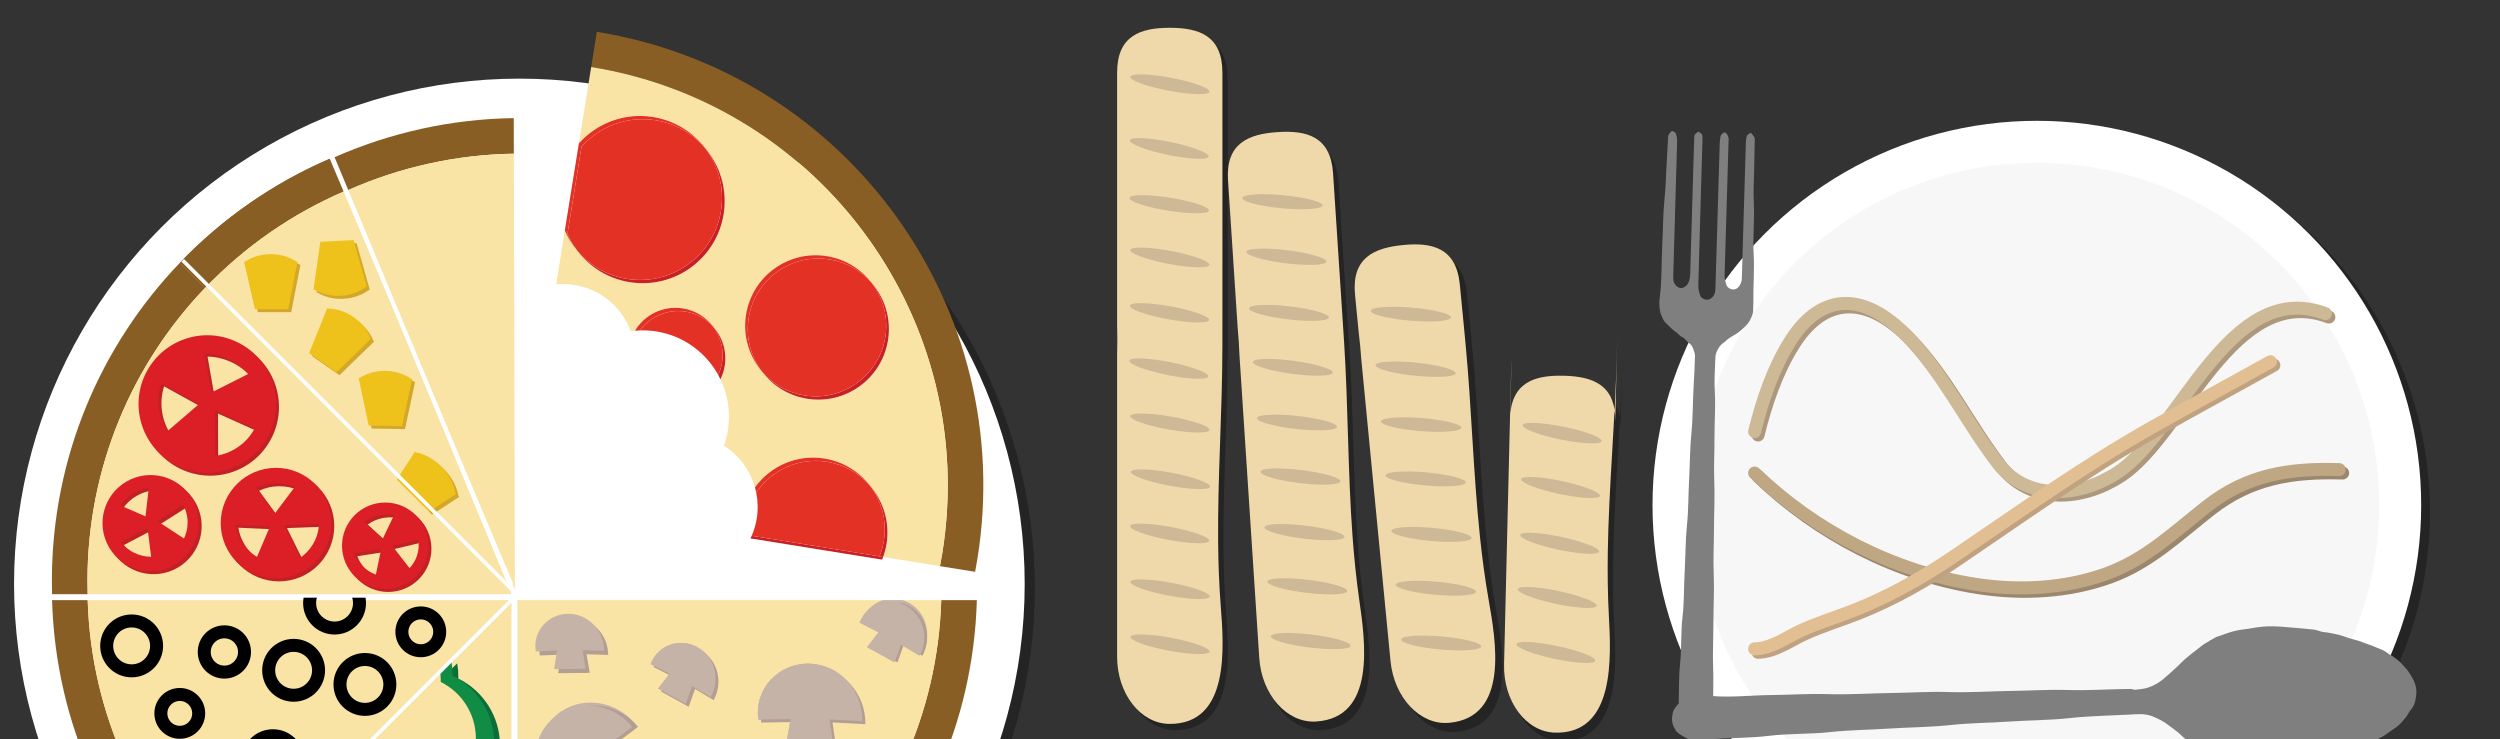 <?xml version="1.0" encoding="utf-8"?>
<!-- Generator: Adobe Illustrator 17.0.0, SVG Export Plug-In . SVG Version: 6.00 Build 0)  -->
<!DOCTYPE svg PUBLIC "-//W3C//DTD SVG 1.1//EN" "http://www.w3.org/Graphics/SVG/1.1/DTD/svg11.dtd">
<svg version="1.1" xmlns="http://www.w3.org/2000/svg" xmlns:xlink="http://www.w3.org/1999/xlink" x="0px" y="0px" width="1347px"
	 height="398.164px" viewBox="0 565.336 1347 398.164" enable-background="new 0 565.336 1347 398.164" xml:space="preserve">
<rect x="0" y="565.336" width="1347" height="398.164" fill="#333333" stroke="none"/>
<g id="Layer_3">
</g>
<g id="Layer_2">
</g>
<g id="Layer_1">
	<circle opacity="0.3" cx="1102.21" cy="841.296" r="207.081"/>
	<circle fill="#FFFFFF" cx="1097.457" cy="837.509" r="207.081"/>
	<circle fill="#F7F7F7" cx="1097.457" cy="837.509" r="184.439"/>
	<g>
		<circle opacity="0.3" cx="285.311" cy="882.157" r="272.264"/>
		<circle fill="#FFFFFF" cx="279.837" cy="879.967" r="272.264"/>
		<g>
			<g>
				<path fill="#895E25" d="M278.792,1110.049v19.173c134.395,0,243.778-107.056,247.541-240.541h-19.185
					C503.39,1011.576,402.596,1110.049,278.792,1110.049z"/>
				<path fill="#F9E3A5" d="M278.792,1110.049c123.804,0,224.599-98.473,228.355-221.368H278.792V1110.049z"/>
			</g>
			<path fill="#C6B3A7" d="M411.635,1035.174c10.462-13.287,8.639-32.17-4.069-42.176s-31.491-7.345-39.934,7.434l13.987,10.334
				l-11.28,10.428l20.283,15.969l7.542-13.509L411.635,1035.174z"/>
			<g>
				<path fill="none" d="M486.316,888.682c1.185,0.366,2.355,0.852,3.483,1.473c9.329,5.137,12.538,17.208,7.166,26.962
					l-9.986-6.038l-3.451,9.585l-14.89-8.199l6.21-7.984l-10.195-5.214c2.028-5.462,6.228-9.075,11.098-10.585H301.177l3.338,10.068
					l11.98-6.832l8.118,21.529l-13.412,2.759l5.91,14.331c-13.251,7.386-28.809,0.763-33.895-12.728
					c-3.953-10.484-0.397-22.008,7.997-29.13h-12.422v160.553c3.191,0.199,6.397,1.081,9.387,2.725
					c11.39,6.273,15.308,21.011,8.749,32.92l-12.193-7.373l-4.215,11.702l-1.73-0.953v21.793
					c123.804,0,224.599-98.473,228.355-221.368h-20.828V888.682z M311.926,979.461l-13.082,11.459
					c-12.636-11.402-11.228-30.321,1.259-40.602c12.488-10.281,31.324-8.03,42.073,5.025l-14.127,10.702l11.589,10.253
					l-19.93,16.409L311.926,979.461z M356.182,1064.434c-13.251,7.386-28.809,0.762-33.895-12.728
					c-5.088-13.489,2.223-28.737,16.327-34.055l4.97,14.995l11.98-6.832l8.118,21.53l-13.412,2.759L356.182,1064.434z
					 M382.903,940.992l-9.986-6.038l-3.451,9.585l-14.89-8.199l6.21-7.984l-10.193-5.214c3.9-10.507,15.816-14.249,25.145-9.112
					C385.066,919.166,388.274,931.239,382.903,940.992z M449.158,968.288l-25.813-0.382l2.636-15.134l-17.388,0.275
					c-2.26-16.87,11.055-30.384,27.227-30.145c16.174,0.239,29.082,14.142,28.831,31.051l-17.697-0.98L449.158,968.288z"/>
				<path fill="#C6B3A7" d="M435.82,922.901c-16.174-0.239-29.486,13.274-27.227,30.145l17.388-0.275l-2.636,15.134l25.813,0.382
					l-2.203-15.315l17.697,0.98C464.902,937.043,451.993,923.142,435.82,922.901z"/>
				<path fill="#C6B3A7" d="M328.049,966.047l14.127-10.702c-10.749-13.057-29.585-15.306-42.073-5.025
					c-12.487,10.281-13.897,29.198-1.259,40.601l13.082-11.459l7.781,13.247l19.93-16.409L328.049,966.047z"/>
				<path fill="#C6B3A7" d="M375.737,914.03c-9.329-5.137-21.245-1.395-25.145,9.112l10.193,5.214l-6.21,7.984l14.89,8.199
					l3.451-9.585l9.986,6.038C388.274,931.239,385.066,919.166,375.737,914.03z"/>
				<path fill="#C6B3A7" d="M464.656,899.266l10.195,5.214l-6.21,7.984l14.89,8.199l3.451-9.585l9.986,6.038
					c5.372-9.754,2.163-21.825-7.166-26.962c-1.13-0.621-2.297-1.107-3.483-1.473h-10.563
					C470.882,890.191,466.683,893.805,464.656,899.266z"/>
				<path fill="#C6B3A7" d="M355.566,1025.815l-11.98,6.832l-4.97-14.995c-14.105,5.319-21.415,20.566-16.327,34.055
					c5.088,13.489,20.645,20.114,33.895,12.728l-5.91-14.33l13.412-2.759L355.566,1025.815z"/>
			</g>
			<path fill="#B29E92" d="M411.635,1036.771c10.462-13.287,8.639-32.17-4.069-42.176c-12.709-10.006-31.491-7.345-39.934,7.434
				l13.987,10.334l-11.28,10.428l20.283,15.969l7.542-13.509L411.635,1036.771z"/>
			<path fill="#B29E92" d="M437.417,924.499c-16.174-0.239-29.486,13.274-27.227,30.145l17.388-0.275l-2.636,15.134l25.813,0.382
				l-2.203-15.315l17.697,0.98C466.499,938.641,453.591,924.739,437.417,924.499z"/>
			<path fill="#B29E92" d="M329.646,967.645l14.127-10.702c-10.749-13.057-29.585-15.306-42.073-5.025
				c-12.488,10.281-13.897,29.198-1.259,40.601l13.082-11.459l7.781,13.247l19.93-16.409L329.646,967.645z"/>
			<path fill="#B29E92" d="M377.335,915.628c-9.329-5.137-21.245-1.395-25.145,9.112l10.193,5.214l-6.21,7.984l14.89,8.199
				l3.451-9.585l9.986,6.038C389.872,932.837,386.664,920.763,377.335,915.628z"/>
			<path fill="#B29E92" d="M464.656,900.864l10.195,5.214l-6.21,7.984l14.89,8.199l3.451-9.585l9.986,6.038
				c5.372-9.754,2.163-21.825-7.166-26.962c-1.13-0.621-2.297-1.107-3.483-1.473h-10.563
				C470.882,891.789,466.683,895.404,464.656,900.864z"/>
			<path fill="#B29E92" d="M357.163,1027.413l-11.98,6.832l-4.97-14.995c-14.105,5.318-21.415,20.566-16.327,34.055
				c5.087,13.489,20.645,20.114,33.895,12.728l-5.91-14.33l13.412-2.759L357.163,1027.413z"/>
			<path fill="none" d="M486.316,888.682c1.185,0.366,2.355,0.852,3.483,1.473c9.329,5.137,12.538,17.208,7.166,26.962l-9.986-6.038
				l-3.451,9.585l-14.89-8.199l6.21-7.984l-10.195-5.214c2.028-5.462,6.228-9.075,11.098-10.585H301.177l3.338,10.068l11.98-6.832
				l8.118,21.529l-13.412,2.759l5.91,14.331c-13.251,7.386-28.809,0.763-33.895-12.728c-3.953-10.484-0.397-22.008,7.997-29.13
				h-12.422v160.553c3.191,0.199,6.397,1.081,9.387,2.725c11.39,6.273,15.308,21.011,8.749,32.92l-12.193-7.373l-4.215,11.702
				l-1.73-0.953v21.793c123.804,0,224.599-98.473,228.355-221.368h-20.828V888.682z M311.926,979.461l-13.082,11.459
				c-12.636-11.402-11.228-30.321,1.259-40.602c12.488-10.281,31.324-8.03,42.073,5.025l-14.127,10.702l11.589,10.253l-19.93,16.409
				L311.926,979.461z M356.182,1064.434c-13.251,7.386-28.809,0.762-33.895-12.728c-5.088-13.489,2.223-28.737,16.327-34.055
				l4.97,14.995l11.98-6.832l8.118,21.53l-13.412,2.759L356.182,1064.434z M382.903,940.992l-9.986-6.038l-3.451,9.585l-14.89-8.199
				l6.21-7.984l-10.193-5.214c3.9-10.507,15.816-14.249,25.145-9.112C385.066,919.166,388.274,931.239,382.903,940.992z
				 M449.158,968.288l-25.813-0.382l2.636-15.134l-17.388,0.275c-2.26-16.87,11.055-30.384,27.227-30.145
				c16.174,0.239,29.082,14.142,28.831,31.051l-17.697-0.98L449.158,968.288z"/>
			<path fill="#C6B3A7" d="M410.037,1036.771c10.462-13.287,8.639-32.17-4.069-42.176c-12.709-10.006-31.492-7.345-39.934,7.434
				l13.987,10.334l-11.28,10.428l20.284,15.969l7.542-13.509L410.037,1036.771z"/>
			<path fill="#C6B3A7" d="M435.82,922.901c-16.174-0.239-29.486,13.274-27.227,30.145l17.388-0.275l-2.636,15.134l25.813,0.382
				l-2.203-15.315l17.697,0.98C464.902,937.043,451.993,923.142,435.82,922.901z"/>
			<path fill="#C6B3A7" d="M326.451,967.645l14.127-10.702c-10.749-13.057-29.585-15.306-42.073-5.025
				c-12.487,10.281-13.897,29.198-1.259,40.601l13.082-11.459l7.781,13.247l19.93-16.409L326.451,967.645z"/>
			<path fill="#C6B3A7" d="M375.737,914.03c-9.329-5.137-21.245-1.395-25.145,9.112l10.193,5.214l-6.21,7.984l14.89,8.199
				l3.451-9.585l9.986,6.038C388.274,931.239,385.066,919.166,375.737,914.03z"/>
			<path fill="#C6B3A7" d="M463.058,900.864l10.195,5.214l-6.21,7.984l14.89,8.199l3.451-9.585l9.986,6.038
				c5.372-9.754,2.163-21.825-7.166-26.962c-1.13-0.621-2.297-1.107-3.483-1.473h-10.563
				C469.284,891.789,465.085,895.404,463.058,900.864z"/>
			<path fill="#C6B3A7" d="M355.566,1025.815l-11.98,6.832l-4.97-14.995c-14.105,5.319-21.415,20.566-16.327,34.055
				c5.088,13.489,20.645,20.114,33.895,12.728l-5.91-14.33l13.412-2.759L355.566,1025.815z"/>
			<path fill="#B29E92" d="M290.339,1092.348l10.783-6.149l4.475,13.498c12.695-4.787,19.275-18.511,14.696-30.654
				s-18.581-18.104-30.509-11.456l5.321,12.899l-12.072,2.484L290.339,1092.348z"/>
			<path fill="#C6B3A7" d="M290.179,1090.591l10.783-6.149l4.475,13.498c12.695-4.787,19.275-18.511,14.696-30.654
				c-4.579-12.142-18.581-18.104-30.509-11.456l5.321,12.899l-12.072,2.484L290.179,1090.591z"/>
			<path fill="#B29E92" d="M308.245,898.257c-10.636,0.104-19.17,9.201-17.414,20.254l11.427-0.461l-1.49,9.992l16.974-0.165
				l-1.695-10.032l11.649,0.36C327.59,907.084,318.881,898.153,308.245,898.257z"/>
			<path fill="#C6B3A7" d="M306.072,896.052c-10.636,0.104-19.17,9.201-17.414,20.254l11.427-0.461l-1.49,9.992l16.974-0.165
				l-1.695-10.032l11.649,0.36C325.416,904.879,316.707,895.949,306.072,896.052z"/>
		</g>
		<g>
			<g>
				<path fill="#895E25" d="M117.646,1046.632l-13.562,13.562c44.501,42.744,104.933,69.029,171.512,69.029v-19.173
					C214.311,1110.049,158.674,1085.909,117.646,1046.632z"/>
				<path fill="#F9E3A5" d="M117.646,1046.632c41.028,39.277,96.666,63.417,157.951,63.417V888.682L117.646,1046.632z"/>
			</g>
			<path fill="none" d="M207.69,978.123c12.588,0,23.825,5.773,31.218,14.812c10.427-5.803,17.487-16.922,17.487-29.701
				c0-13.372-7.727-24.933-18.954-30.48c0.012-0.366,0.027-0.73,0.027-1.097c0-1.534-0.137-3.033-0.334-4.512l-66.716,66.716
				c1.328,0.636,2.691,1.207,4.105,1.668C181.799,985.016,193.936,978.123,207.69,978.123z"/>
			<path fill="none" d="M243.152,921.129c0.387,2.245,0.601,4.547,0.601,6.903c0,0.436-0.019,0.87-0.034,1.302
				c13.32,6.579,22.485,20.296,22.485,36.156c0,15.661-8.937,29.226-21.983,35.9c2.42,5.178,3.781,10.951,3.781,17.043
				c0,0.436-0.019,0.87-0.034,1.302c13.32,6.579,22.485,20.294,22.485,36.156c0,22.263-18.048,40.311-40.311,40.311
				c-8.187,0-15.797-2.446-22.156-6.64c-4.029,2.657-8.565,4.606-13.428,5.684c25.185,9.561,52.498,14.802,81.039,14.802V888.682
				L243.152,921.129z"/>
			<path fill="none" d="M167.419,1020.036c-0.021-0.532-0.04-1.064-0.04-1.603c0-5.047,0.937-9.874,2.63-14.327
				c-2.435-0.728-4.759-1.707-6.977-2.859l-45.386,45.386c9.58,9.171,19.965,17.503,31.024,24.91
				c-2.029-4.812-3.151-10.099-3.151-15.65C145.519,1040.266,154.419,1026.725,167.419,1020.036z"/>
			<path fill="none" d="M226.663,1087.619c18.767,0,33.981-15.214,33.981-33.981c0-13.372-7.727-24.933-18.954-30.48
				c0.012-0.366,0.027-0.73,0.027-1.097c0-6.507-1.861-12.565-5.033-17.732c-3.437,0.952-7.053,1.473-10.791,1.473
				c-8.187,0-15.797-2.447-22.156-6.64c-6.359,4.193-13.971,6.64-22.156,6.64c-1.21,0-2.403-0.062-3.586-0.168
				c-2.695,4.87-4.24,10.465-4.24,16.427c0,0.454,0.016,0.903,0.034,1.35c-10.96,5.638-18.462,17.053-18.462,30.227
				c0,18.767,15.214,33.981,33.981,33.981c6.9,0,13.317-2.062,18.678-5.597C213.346,1085.556,219.762,1087.619,226.663,1087.619z"/>
			<path fill="none" d="M203.737,991.618c5.36,3.534,11.777,5.596,18.678,5.596c2.584,0,5.089-0.314,7.506-0.859
				c-5.955-5.144-13.697-8.278-22.185-8.278c-8.937,0-17.041,3.475-23.107,9.115c0.146,0.002,0.284,0.022,0.43,0.022
				C191.96,997.216,198.377,995.152,203.737,991.618z"/>
			<path fill="#0B6D38" d="M233.337,1097.803c22.263,0,40.311-18.048,40.311-40.311c0-15.862-9.164-29.577-22.485-36.156
				c0.015-0.433,0.034-0.866,0.034-1.302c0-6.092-1.36-11.867-3.781-17.043c13.046-6.674,21.983-20.239,21.983-35.899
				c0-15.862-9.164-29.577-22.485-36.156c0.015-0.433,0.034-0.866,0.034-1.302c0-2.355-0.214-4.659-0.601-6.903l-6.017,6.017
				c0.196,1.479,0.334,2.978,0.334,4.512c0,0.369-0.016,0.733-0.027,1.097c11.229,5.546,18.954,17.108,18.954,30.48
				c0,12.779-7.062,23.898-17.487,29.701c-7.392-9.04-18.63-14.812-31.218-14.812c-13.754,0-25.892,6.893-33.166,17.407
				c-1.415-0.462-2.779-1.033-4.105-1.668l-7.386,7.386c2.218,1.154,4.542,2.129,6.977,2.859c-1.694,4.453-2.63,9.28-2.63,14.326
				c0,0.537,0.019,1.071,0.04,1.603c-13.003,6.69-21.9,20.23-21.9,35.858c0,5.55,1.123,10.837,3.15,15.65
				c14.247,9.54,29.619,17.529,45.887,23.706c4.863-1.077,9.399-3.026,13.43-5.684
				C217.54,1095.355,225.152,1097.803,233.337,1097.803z M210.931,989.676c8.488,0,16.229,3.133,22.185,8.278
				c-2.417,0.547-4.924,0.859-7.506,0.859c-6.9,0-13.317-2.062-18.678-5.596c-5.36,3.534-11.777,5.596-18.678,5.596
				c-0.146,0-0.286-0.019-0.43-0.022C193.89,993.153,201.996,989.676,210.931,989.676z M158.522,1055.236
				c0-13.174,7.502-24.589,18.462-30.227c-0.018-0.449-0.034-0.898-0.034-1.35c0-5.962,1.545-11.556,4.24-16.427
				c1.182,0.104,2.376,0.168,3.586,0.168c8.187,0,15.797-2.447,22.156-6.64c6.359,4.193,13.971,6.64,22.156,6.64
				c3.739,0,7.356-0.519,10.791-1.473c3.171,5.167,5.033,11.225,5.033,17.732c0,0.369-0.016,0.733-0.027,1.097
				c11.229,5.546,18.954,17.108,18.954,30.48c0,18.767-15.214,33.981-33.981,33.981c-6.9,0-13.317-2.062-18.678-5.596
				c-5.36,3.534-11.777,5.596-18.678,5.596C173.736,1089.217,158.522,1074.003,158.522,1055.236z"/>
			<path fill="#118C45" d="M230.141,1096.205c22.263,0,40.311-18.048,40.311-40.311c0-15.862-9.164-29.577-22.485-36.156
				c0.015-0.433,0.034-0.866,0.034-1.302c0-6.092-1.36-11.867-3.781-17.043c13.046-6.674,21.983-20.239,21.983-35.899
				c0-15.862-9.164-29.577-22.485-36.156c0.015-0.433,0.034-0.866,0.034-1.302c0-2.355-0.214-4.659-0.601-6.903l-6.017,6.017
				c0.196,1.479,0.334,2.978,0.334,4.512c0,0.369-0.016,0.733-0.027,1.097c11.229,5.546,18.954,17.108,18.954,30.48
				c0,12.779-7.062,23.898-17.487,29.7c-7.392-9.04-18.63-14.812-31.218-14.812c-13.754,0-25.892,6.893-33.166,17.407
				c-1.415-0.462-2.779-1.033-4.105-1.668l-7.386,7.386c2.218,1.154,4.542,2.13,6.977,2.859c-1.693,4.453-2.63,9.28-2.63,14.326
				c0,0.537,0.019,1.07,0.04,1.603c-13.003,6.69-21.9,20.23-21.9,35.858c0,5.55,1.123,10.837,3.151,15.65
				c14.247,9.54,29.619,17.529,45.887,23.706c4.863-1.077,9.399-3.026,13.428-5.684
				C214.345,1093.757,221.956,1096.205,230.141,1096.205z M207.736,988.078c8.488,0,16.229,3.133,22.185,8.278
				c-2.417,0.547-4.924,0.859-7.506,0.859c-6.9,0-13.317-2.062-18.678-5.596c-5.36,3.534-11.777,5.596-18.678,5.596
				c-0.146,0-0.286-0.019-0.43-0.022C190.695,991.555,198.8,988.078,207.736,988.078z M155.327,1053.638
				c0-13.174,7.502-24.589,18.462-30.227c-0.018-0.449-0.034-0.898-0.034-1.35c0-5.962,1.545-11.556,4.24-16.427
				c1.182,0.104,2.376,0.168,3.586,0.168c8.187,0,15.797-2.447,22.156-6.64c6.359,4.193,13.971,6.64,22.156,6.64
				c3.739,0,7.356-0.519,10.791-1.473c3.171,5.167,5.033,11.225,5.033,17.732c0,0.369-0.016,0.733-0.027,1.097
				c11.229,5.546,18.954,17.108,18.954,30.48c0,18.767-15.214,33.981-33.981,33.981c-6.9,0-13.317-2.062-18.678-5.596
				c-5.36,3.534-11.777,5.596-18.678,5.596C170.541,1087.619,155.327,1072.405,155.327,1053.638z"/>
		</g>
		<g>
			<g>
				<path fill="#895E25" d="M47.24,888.682H28.055c1.9,67.355,30.701,127.973,76.03,171.512l13.562-13.562
					C75.791,1006.564,49.138,950.742,47.24,888.682z"/>
				<path fill="#F9E3A5" d="M47.24,888.682c1.898,62.059,28.55,117.882,70.406,157.951l157.951-157.951H47.24z"/>
			</g>
		</g>
		<g>
			<g>
				<path fill="#895E25" d="M185.569,668.339l-7.343-17.714c-30.796,13.186-58.386,32.424-81.256,56.236l13.556,13.556
					C131.631,698.37,157.114,680.553,185.569,668.339z"/>
				<path fill="#F9E3A5" d="M185.569,668.339c-28.456,12.215-53.938,30.031-75.043,52.078l165.069,165.068L185.569,668.339z"/>
			</g>
		</g>
		<g>
			<g>
				<path fill="#895E25" d="M276.856,648.151l-0.046-19.176c-33.498,0.467-66.335,7.75-96.546,21.061l7.374,17.698
					C215.545,655.383,245.892,648.612,276.856,648.151z"/>
				<path fill="#F9E3A5" d="M276.856,648.151c-30.964,0.461-61.31,7.231-89.219,19.583l89.786,215.487L276.856,648.151z"/>
			</g>
		</g>
		<g>
			<g>
				<path fill="#895E25" d="M185.569,668.339l-7.343-17.714c-30.796,13.186-58.386,32.424-81.256,56.236l13.556,13.556
					C131.631,698.37,157.114,680.553,185.569,668.339z"/>
				<path fill="#F9E3A5" d="M185.569,668.339c-28.456,12.215-53.938,30.031-75.043,52.078l165.069,165.068L185.569,668.339z"/>
			</g>
		</g>
		
			<line fill="none" stroke="#FFFFFF" stroke-width="2" stroke-miterlimit="10" x1="279.973" y1="884.305" x2="102.487" y2="1061.791"/>
		
			<line fill="none" stroke="#FFFFFF" stroke-width="2" stroke-miterlimit="10" x1="275.527" y1="880.123" x2="177.924" y2="648.874"/>
		<g>
			<path fill="#895E25" d="M321.589,582.503l-3.054,18.928c124.573,20.099,209.266,137.378,189.167,261.952
				c-0.379,2.349-0.804,4.679-1.251,7l18.941,3.057c0.443-2.321,0.859-4.652,1.238-7.001
				C548.417,731.409,456.615,604.287,321.589,582.503z"/>
			<path fill="#F9E3A5" d="M318.536,601.43l-18.9,117.14c3.231-0.305,6.546-0.238,9.9,0.303
				c14.353,2.315,25.597,12.179,30.362,24.882c0.733-0.102,1.478-0.158,2.221-0.226c5.201-8.65,15.288-13.734,25.862-12.028
				c6.786,1.094,12.495,4.787,16.311,9.887c4.951,5.525,7.465,13.15,6.191,21.047c-0.415,2.577-1.207,5-2.307,7.225
				c3.988,8.274,5.583,17.802,4.008,27.557c-0.462,2.866-1.191,5.621-2.132,8.26c8.147,5.158,14.108,13.192,16.719,22.45
				c8.283-11.456,22.563-17.935,37.47-15.529c10.095,1.628,18.632,7.038,24.42,14.543c7.249,8.347,10.886,19.726,8.987,31.493
				c-0.393,2.434-1.023,4.768-1.833,7.003l30.636,4.943c0.447-2.32,0.873-4.649,1.251-7
				C527.802,738.808,443.108,621.528,318.536,601.43z M389.888,680.784c-3.886,24.084-26.561,40.458-50.646,36.572
				c-11.597-1.871-21.397-8.101-28.013-16.744c-2.825-3.326-5.165-7.054-6.909-11.072l7.573-46.944
				c9.701-10.855,24.554-16.699,39.993-14.209c11.512,1.858,21.255,8.014,27.872,16.559
				C387.95,654.476,392.046,667.409,389.888,680.784z M478.445,748.691c-3.344,20.724-22.854,34.813-43.578,31.471
				c-9.936-1.603-18.34-6.93-24.035-14.317c-7.147-8.216-10.732-19.424-8.863-31.013c3.344-20.724,22.854-34.813,43.578-31.471
				c9.936,1.603,18.34,6.93,24.036,14.317C476.731,725.893,480.317,737.1,478.445,748.691z"/>
			<path fill="#C82027" d="M404.344,855.427l70.935,11.445c0.192-0.471,0.364-0.954,0.538-1.435l-70.797-11.423
				C404.811,854.498,404.572,854.958,404.344,855.427z"/>
			<path fill="#C82027" d="M468.662,826.944c6.287,8.152,9.329,18.776,7.56,29.742c-0.477,2.957-1.289,5.776-2.371,8.436
				l-68.832-11.106l0,0l70.797,11.423c0.81-2.235,1.441-4.57,1.833-7.003C479.55,846.669,475.913,835.29,468.662,826.944z"/>
			<path fill="#C82027" d="M469.584,717.679c6.183,8.021,9.175,18.474,7.434,29.261c-3.344,20.724-22.854,34.813-43.578,31.471
				c-9.134-1.473-16.976-6.091-22.608-12.564c5.696,7.388,14.099,12.713,24.035,14.317c20.724,3.344,40.234-10.746,43.578-31.471
				C480.317,737.1,476.731,725.893,469.584,717.679z"/>
			<path fill="#C82027" d="M389.056,760.687c-0.384,2.373-1.103,4.603-2.069,6.678c0.418,0.754,0.815,1.519,1.189,2.297
				c1.099-2.224,1.89-4.648,2.307-7.225c1.273-7.896-1.238-15.522-6.191-21.047C388.28,746.722,390.2,753.593,389.056,760.687z"/>
			<path fill="#C82027" d="M388.461,679.031c-3.886,24.084-26.561,40.457-50.646,36.572c-10.792-1.741-20.023-7.267-26.586-14.994
				c6.618,8.644,16.418,14.873,28.013,16.744c24.084,3.885,46.759-12.488,50.646-36.572c2.159-13.375-1.94-26.308-10.128-35.838
				C386.988,654.277,390.488,666.46,388.461,679.031z"/>
			<path fill="#E33225" d="M445.671,814.152c9.292,1.499,17.268,6.2,22.993,12.79c-5.788-7.505-14.325-12.913-24.42-14.542
				c-14.907-2.404-29.189,4.072-37.47,15.529c0.262,0.928,0.489,1.869,0.681,2.822C415.605,818.632,430.306,811.674,445.671,814.152
				z"/>
			<path fill="#E33225" d="M407.453,830.75c0.91,4.48,1.056,9.194,0.284,13.972c-0.529,3.274-1.459,6.381-2.719,9.292l68.832,11.106
				c1.084-2.66,1.895-5.48,2.371-8.436c1.769-10.965-1.271-21.59-7.56-29.742c-5.724-6.591-13.7-11.292-22.993-12.79
				C430.306,811.674,415.605,818.632,407.453,830.75z"/>
			<path fill="#E33225" d="M403.399,736.583c3.344-20.724,22.854-34.813,43.578-31.471c9.134,1.473,16.976,6.091,22.608,12.566
				c-5.696-7.388-14.1-12.713-24.036-14.317c-20.724-3.344-40.234,10.746-43.578,31.471c-1.869,11.59,1.716,22.798,8.863,31.014
				C404.648,757.824,401.657,747.371,403.399,736.583z"/>
			<path fill="#E33225" d="M477.019,746.939c1.74-10.788-1.251-21.24-7.434-29.261c-5.632-6.475-13.474-11.091-22.608-12.566
				c-20.724-3.344-40.234,10.746-43.578,31.471c-1.74,10.788,1.251,21.24,7.434,29.262c5.632,6.475,13.474,11.091,22.608,12.564
				C454.165,781.753,473.674,767.664,477.019,746.939z"/>
			<path fill="#E33225" d="M369.408,733.255c5.981,0.965,11.131,3.95,14.883,8.136c-3.815-5.1-9.526-8.793-16.311-9.887
				c-10.575-1.707-20.661,3.378-25.862,12.028c0.896-0.08,1.796-0.131,2.703-0.159C350.291,735.9,359.64,731.678,369.408,733.255z"
				/>
			<path fill="#E33225" d="M344.821,743.371c2.919-0.091,5.881,0.062,8.873,0.544c14.677,2.368,26.622,11.372,33.294,23.449
				c0.965-2.077,1.686-4.306,2.069-6.678c1.144-7.093-0.775-13.964-4.765-19.296c-3.751-4.186-8.901-7.171-14.883-8.136
				C359.64,731.678,350.291,735.9,344.821,743.371z"/>
			<path fill="#E33225" d="M313.321,644.347c9.701-10.855,24.554-16.699,39.993-14.209c10.709,1.729,19.888,7.177,26.446,14.808
				c-6.618-8.544-16.36-14.701-27.872-16.559c-15.44-2.49-30.291,3.354-39.993,14.209l-7.573,46.944
				c1.745,4.02,4.084,7.747,6.909,11.072c-2.193-2.865-4.039-5.996-5.482-9.322L313.321,644.347z"/>
			<path fill="#E33225" d="M388.461,679.031c2.029-12.572-1.472-24.754-8.699-34.086c-6.557-7.631-15.736-13.079-26.446-14.808
				c-15.44-2.49-30.291,3.354-39.993,14.209l-7.573,46.944c1.442,3.325,3.288,6.455,5.482,9.322
				c6.564,7.725,15.794,13.251,26.586,14.994C361.901,719.491,384.575,703.116,388.461,679.031z"/>
		</g>
		<path fill="#D3A72A" d="M161.353,707.911c-3.803-2.521-8.615-4.032-13.854-4.032c-5.239,0-10.052,1.51-13.854,4.032h-0.526
			l0.045,0.326l5.782,25.267h17.951l4.945-25.26l0.037-0.333C161.878,707.911,161.353,707.911,161.353,707.911z"/>
		<path fill="#D3A72A" d="M171.049,723.009c3.928,2.324,8.81,3.586,14.042,3.318c5.232-0.269,9.96-2.023,13.63-4.735l0.525-0.027
			l-0.062-0.323l-7.067-24.937l-17.929,0.919l-3.646,25.481l-0.019,0.333L171.049,723.009z"/>
		<path fill="#D3A72A" d="M201.172,749.013c-1.683-4.242-4.771-8.23-9.071-11.221c-4.301-2.991-9.114-4.499-13.675-4.601l-0.431-0.3
			l-0.149,0.294l-9.682,24.042l14.736,10.251l18.484-17.914l0.219-0.251L201.172,749.013z"/>
		<path fill="#D3A72A" d="M223.108,771.033c-3.76-2.587-8.544-4.181-13.782-4.271c-5.238-0.091-10.076,1.335-13.923,3.791
			l-0.526-0.009l0.04,0.326l5.343,25.362l17.949,0.31l5.381-25.171l0.043-0.33L223.108,771.033z"/>
		<path fill="#D3A72A" d="M247.049,832.599c-0.932-4.961-3.445-9.943-7.484-14.1c-4.039-4.157-8.949-6.809-13.882-7.881
			l-0.406-0.418l-0.223,0.287l-15.586,24.069l13.841,14.24l23.852-15.556l0.291-0.227L247.049,832.599z"/>
		<path fill="#EEC11B" d="M159.755,706.314c-3.803-2.521-8.615-4.032-13.854-4.032c-5.24,0-10.052,1.51-13.854,4.032h-0.526
			l0.045,0.326l5.782,25.267h17.951l4.945-25.26l0.037-0.333C160.28,706.314,159.755,706.314,159.755,706.314z"/>
		<path fill="#EEC11B" d="M169.451,721.411c3.928,2.324,8.81,3.586,14.042,3.318c5.232-0.269,9.96-2.023,13.63-4.735l0.525-0.027
			l-0.062-0.323l-7.067-24.937l-17.928,0.919l-3.646,25.481l-0.019,0.333L169.451,721.411z"/>
		<path fill="#EEC11B" d="M199.575,747.415c-1.683-4.242-4.771-8.23-9.071-11.221c-4.301-2.991-9.114-4.499-13.675-4.601l-0.431-0.3
			l-0.149,0.294l-9.682,24.042l14.736,10.251l18.484-17.914l0.219-0.251L199.575,747.415z"/>
		<path fill="#EEC11B" d="M221.511,769.435c-3.76-2.587-8.544-4.181-13.782-4.271c-5.238-0.091-10.075,1.335-13.923,3.791
			l-0.526-0.009l0.04,0.326l5.343,25.362l17.949,0.309l5.381-25.171l0.043-0.33L221.511,769.435z"/>
		<path fill="#EEC11B" d="M245.451,831.001c-0.932-4.961-3.445-9.943-7.484-14.1c-4.039-4.157-8.949-6.809-13.882-7.881
			l-0.406-0.418l-0.223,0.287l-15.586,24.069l13.841,14.24l23.852-15.556l0.291-0.227L245.451,831.001z"/>
		<line fill="none" stroke="#FFFFFF" stroke-width="2" stroke-miterlimit="10" x1="275.911" y1="883.076" x2="98.424" y2="705.59"/>
		<circle fill="none" stroke="#000000" stroke-width="7" stroke-miterlimit="10" cx="70.93" cy="913.344" r="13.44"/>
		<circle fill="none" stroke="#000000" stroke-width="7" stroke-miterlimit="10" cx="110.527" cy="1004.61" r="13.44"/>
		<circle fill="none" stroke="#000000" stroke-width="7" stroke-miterlimit="10" cx="96.866" cy="949.702" r="10.189"/>
		<circle fill="none" stroke="#000000" stroke-width="7" stroke-miterlimit="10" cx="226.725" cy="905.763" r="10.189"/>
		<circle fill="none" stroke="#000000" stroke-width="7" stroke-miterlimit="10" cx="158.203" cy="926.496" r="13.44"/>
		<circle fill="none" stroke="#000000" stroke-width="7" stroke-miterlimit="10" cx="147.035" cy="975.188" r="13.44"/>
		<circle fill="none" stroke="#000000" stroke-width="7" stroke-miterlimit="10" cx="196.621" cy="934.108" r="13.44"/>
		<circle fill="none" stroke="#000000" stroke-width="7" stroke-miterlimit="10" cx="180.261" cy="890.281" r="13.44"/>
		<circle fill="none" stroke="#000000" stroke-width="7" stroke-miterlimit="10" cx="120.896" cy="916.616" r="10.85"/>
		<line fill="none" stroke="#FFFFFF" stroke-width="2" stroke-miterlimit="10" x1="526.284" y1="886.366" x2="27.79" y2="886.366"/>
		<g>
			<g>
				<path fill="#895E25" d="M47.121,878.378c0-61.285,24.133-116.929,63.408-157.96l-13.556-13.556
					C54.23,751.365,27.95,811.801,27.95,878.379c0,2.379,0.042,4.747,0.109,7.108h19.185
					C47.168,883.125,47.121,880.757,47.121,878.378z"/>
				<path fill="#F9E3A5" d="M110.527,720.417c-39.275,41.031-63.408,96.676-63.408,157.96c0,2.379,0.048,4.747,0.122,7.108h228.355
					L110.527,720.417z"/>
			</g>
		</g>
		<path fill="#C02026" d="M129.691,751.405c-18.333-9.062-40.542-1.548-49.605,16.784s-1.548,40.542,16.784,49.605
			c18.333,9.062,40.542,1.548,49.605-16.784S148.026,760.467,129.691,751.405z M91.864,799.206
			c-2.461-3.715-4.139-8.223-4.682-13.195c-0.48-4.426-0.003-8.692,1.24-12.508l20.33,11.221L91.864,799.206z M115.484,778.44
			l-3.66-20.963c4.395,0.04,9.069,1.117,13.549,3.332c3.992,1.973,7.359,4.616,9.955,7.62L115.484,778.44z M129.342,808.135
			c-3.721,2.444-7.776,3.901-11.809,4.427l-0.056-24.412l21.345,9.606C136.722,801.766,133.52,805.389,129.342,808.135z"/>
		<path fill="#C02026" d="M150.312,819.011c-16.452,0-29.788,13.336-29.788,29.788c0,16.452,13.336,29.788,29.788,29.788
			S180.1,865.25,180.1,848.799C180.101,832.347,166.762,819.011,150.312,819.011z M140.073,866.967
			c-3.098-1.8-5.918-4.454-8.08-7.847c-1.925-3.02-3.101-6.268-3.565-9.463l18.66,0.843L140.073,866.967z M149.704,843.57
			l-10.113-13.812c3.185-1.539,6.937-2.428,10.959-2.428c3.582,0,6.952,0.705,9.896,1.946L149.704,843.57z M170.282,860.043
			c-1.812,3.088-4.218,5.586-6.937,7.402l-8.742-17.585l18.818-0.684C173.333,852.82,172.318,856.575,170.282,860.043z"/>
		<path fill="#C02026" d="M69.666,826.428c-12.353,7.224-16.515,23.092-9.291,35.447c7.224,12.353,23.092,16.515,35.447,9.291
			c12.355-7.224,16.515-23.092,9.291-35.447C97.89,823.365,82.02,819.207,69.666,826.428z M83.033,866.936
			c-3.117,0.008-6.399-0.748-9.511-2.346c-2.773-1.424-5.08-3.344-6.832-5.541l14.383-7.559L83.033,866.936z M79.992,845.14
			l-13.657-5.932c1.716-2.553,4.143-4.868,7.163-6.634c2.689-1.572,5.529-2.523,8.286-2.884L79.992,845.14z M102.679,848.475
			c-0.005,3.116-0.714,6.046-1.961,8.605l-14.285-9.366l13.831-8.775C101.798,841.711,102.683,844.977,102.679,848.475z"/>
		<path fill="#C02026" d="M204.565,838.151c-12.611,2.541-20.774,14.823-18.233,27.433c2.541,12.611,14.823,20.774,27.433,18.233
			c12.611-2.541,20.774-14.823,18.233-27.433C229.457,843.774,217.174,835.611,204.565,838.151z M204.122,876.492
			c-2.652-0.903-5.224-2.501-7.404-4.766c-1.943-2.018-3.345-4.325-4.194-6.702l14.434-2.233L204.122,876.492z M207.891,857.071
			l-9.884-9.026c2.203-1.671,4.943-2.932,8.025-3.553c2.745-0.553,5.437-0.534,7.887-0.037L207.891,857.071z M226.209,866.521
			c-0.913,2.648-2.37,4.932-4.175,6.745l-9.417-12.129l14.319-3.429C227.433,860.512,227.233,863.547,226.209,866.521z"/>
		<path fill="#DC1F26" d="M128.094,749.807c-18.333-9.062-40.542-1.548-49.605,16.784c-9.062,18.333-1.548,40.542,16.784,49.605
			s40.542,1.548,49.605-16.784C153.94,781.079,146.428,758.87,128.094,749.807z M90.266,797.609
			c-2.461-3.715-4.139-8.223-4.682-13.195c-0.48-4.426-0.003-8.692,1.24-12.508l20.33,11.221L90.266,797.609z M113.887,776.842
			l-3.66-20.963c4.395,0.04,9.069,1.117,13.549,3.332c3.992,1.973,7.359,4.616,9.955,7.62L113.887,776.842z M127.744,806.537
			c-3.721,2.444-7.776,3.901-11.809,4.427l-0.056-24.412l21.345,9.606C135.124,800.168,131.922,803.792,127.744,806.537z"/>
		<path fill="#DC1F26" d="M148.714,817.412c-16.452,0-29.788,13.336-29.788,29.788c0,16.452,13.336,29.788,29.788,29.788
			s29.788-13.336,29.788-29.788C178.502,830.749,165.165,817.412,148.714,817.412z M138.476,865.369
			c-3.098-1.801-5.917-4.454-8.08-7.847c-1.925-3.02-3.101-6.268-3.565-9.463l18.66,0.843L138.476,865.369z M148.107,841.973
			l-10.113-13.812c3.185-1.539,6.937-2.428,10.959-2.428c3.582,0,6.952,0.705,9.896,1.946L148.107,841.973z M168.684,858.446
			c-1.812,3.088-4.218,5.586-6.937,7.402l-8.742-17.585l18.818-0.684C171.736,851.222,170.72,854.977,168.684,858.446z"/>
		<path fill="#DC1F26" d="M68.069,824.831c-12.353,7.224-16.515,23.092-9.291,35.447c7.224,12.353,23.092,16.515,35.447,9.291
			c12.355-7.224,16.515-23.092,9.291-35.447C96.293,821.768,80.422,817.609,68.069,824.831z M81.435,865.339
			c-3.117,0.008-6.399-0.748-9.511-2.346c-2.773-1.424-5.08-3.344-6.832-5.541l14.383-7.559L81.435,865.339z M78.394,843.542
			l-13.657-5.932c1.716-2.553,4.143-4.869,7.163-6.634c2.689-1.572,5.529-2.523,8.286-2.884L78.394,843.542z M101.081,846.877
			c-0.005,3.116-0.714,6.045-1.961,8.605l-14.286-9.366l13.831-8.775C100.2,840.113,101.085,843.38,101.081,846.877z"/>
		<path fill="#DC1F26" d="M202.967,836.554c-12.611,2.541-20.774,14.823-18.233,27.433c2.541,12.61,14.823,20.774,27.433,18.233
			c12.611-2.541,20.774-14.823,18.233-27.433C227.859,842.176,215.576,834.013,202.967,836.554z M202.524,874.894
			c-2.652-0.903-5.224-2.501-7.404-4.766c-1.943-2.018-3.345-4.325-4.194-6.702l14.434-2.233L202.524,874.894z M206.294,855.474
			l-9.884-9.026c2.203-1.671,4.943-2.932,8.025-3.553c2.745-0.553,5.437-0.534,7.887-0.037L206.294,855.474z M224.611,864.923
			c-0.913,2.648-2.37,4.932-4.175,6.745l-9.417-12.129l14.319-3.429C225.836,858.913,225.635,861.949,224.611,864.923z"/>
	</g>
	<path fill="#CEAE80" d="M203.875,57.104c0,15.876-10.081,28.746-22.518,28.746l0,0c-12.436,0-22.518-12.869-22.518-28.746v-249.881
		c0-15.876,10.081-19.164,22.518-19.164l0,0c12.436,0,22.518,3.288,22.518,19.164V57.104z"/>
	<path fill="#EFD9AB" d="M201.959,56.146c0,15.876-10.081,28.746-22.518,28.746l0,0c-12.436,0-22.518-12.869-22.518-28.746v-249.881
		c0-15.876,10.081-19.164,22.518-19.164l0,0c12.436,0,22.518,3.288,22.518,19.164V56.146z"/>
	<path fill="#EFD9AB" d="M109.916,50.914c3.799,15.414-4.514,23.811-16.588,26.787l0,0c-12.075,2.976-23.338-0.594-27.138-16.009
		l-4.766-19.335c-3.799-15.414,5.202-21.02,17.276-23.996l0,0c12.074-2.976,22.65-2.197,26.45,13.217L109.916,50.914z"/>
	<path fill="#EFD9AB" d="M107.999,8.576c3.799,15.414-4.514,23.811-16.588,26.787l0,0c-12.075,2.976-23.338-0.594-27.138-16.009
		L59.507,0.019c-3.799-15.414,5.202-21.02,17.276-23.996l0,0c12.074-2.976,22.65-2.197,26.45,13.217L107.999,8.576z"/>
	<path fill="#EFD9AB" d="M108.957-34.719c3.799,15.414-4.514,23.811-16.588,26.787l0,0C80.294-4.956,69.031-8.526,65.231-23.94
		l-4.766-19.335c-3.799-15.414,5.202-21.02,17.276-23.996l0,0c12.074-2.976,22.65-2.197,26.45,13.217L108.957-34.719z"/>
	<path fill="#EFD9AB" d="M109.916-66.967c3.799,15.414-4.514,23.811-16.588,26.787l0,0c-12.075,2.976-23.338-0.594-27.138-16.009
		l-4.766-19.335c-3.799-15.414,5.202-21.02,17.276-23.996l0,0c12.074-2.976,22.65-2.197,26.45,13.217L109.916-66.967z"/>
	<path fill="#EFD9AB" d="M108.957-108.346c3.799,15.414-4.514,23.811-16.588,26.787l0,0c-12.075,2.976-23.338-0.594-27.138-16.009
		l-4.766-19.335c-3.799-15.414,5.202-21.02,17.276-23.996l0,0c12.074-2.976,22.65-2.197,26.45,13.217L108.957-108.346z"/>
	<path fill="#EFD9AB" d="M107.999-149.726c3.799,15.414-4.514,23.811-16.588,26.787l0,0c-12.075,2.976-23.338-0.594-27.138-16.009
		l-4.766-19.335c-3.799-15.414,5.202-21.02,17.276-23.996l0,0c12.074-2.976,22.65-2.197,26.45,13.217L107.999-149.726z"/>
	<ellipse fill="#CEB997" cx="179.441" cy="-161.182" rx="17.235" ry="2.81"/>
	<ellipse fill="#CEB997" cx="179.441" cy="-188.294" rx="17.235" ry="2.81"/>
	
		<ellipse transform="matrix(0.176 -0.984 0.984 0.176 202.821 -27.841)" fill="#CEB997" cx="84.782" cy="-135.058" rx="2.81" ry="17.235"/>
	
		<ellipse transform="matrix(0.176 -0.984 0.984 0.176 160.417 7.654)" fill="#CEB997" cx="84.78" cy="-91.984" rx="2.81" ry="17.235"/>
	
		<ellipse transform="matrix(0.176 -0.984 0.984 0.176 124.466 37.748)" fill="#CEB997" cx="84.778" cy="-55.465" rx="2.81" ry="17.235"/>
	
		<ellipse transform="matrix(0.176 -0.984 0.984 0.176 86.627 69.421)" fill="#CEB997" cx="84.776" cy="-17.029" rx="2.81" ry="17.235"/>
	
		<ellipse transform="matrix(0.176 -0.984 0.984 0.176 43.236 105.742)" fill="#CEB997" cx="84.774" cy="27.047" rx="2.81" ry="17.235"/>
	<ellipse fill="#CEB997" cx="179.441" cy="-137.642" rx="17.235" ry="2.81"/>
	<ellipse fill="#CEB997" cx="179.441" cy="-114.102" rx="17.235" ry="2.81"/>
	<ellipse fill="#CEB997" cx="179.441" cy="-90.562" rx="17.235" ry="2.81"/>
	<ellipse fill="#CEB997" cx="179.441" cy="-67.023" rx="17.235" ry="2.81"/>
	<ellipse fill="#CEB997" cx="179.441" cy="-43.483" rx="17.235" ry="2.81"/>
	<ellipse fill="#CEB997" cx="179.441" cy="-19.943" rx="17.235" ry="2.81"/>
	<ellipse fill="#CEB997" cx="179.441" cy="3.597" rx="17.235" ry="2.81"/>
	<ellipse fill="#CEB997" cx="179.441" cy="27.137" rx="17.235" ry="2.81"/>
	<ellipse fill="#CEB997" cx="179.441" cy="50.676" rx="17.235" ry="2.81"/>
	<path opacity="0.3" d="M659.21,860.565c-0.297-34.995,2.252-69.715,2.293-104.978c0.057-49.103,0.006-99.284,0.006-147.77
		c0-19.995-12.697-24.136-28.36-24.136s-28.36,4.141-28.36,24.136v136.395c0.132,5.089,0.15,10.172,0,15.244
		c0,54.358,0,108.718,0,163.076c0,19.953,12.644,36.137,28.264,36.204c32.669,0.139,29.256-41.619,27.541-63.83
		C659.706,883.41,659.308,871.972,659.21,860.565z"/>
	<path fill="#EFD9AB" d="M656.329,857.202c-0.297-34.995,2.252-69.715,2.293-104.978c0.057-49.103,0.006-99.284,0.006-147.77
		c0-19.995-12.697-24.136-28.36-24.136c-15.663,0-28.36,4.141-28.36,24.136v136.395c0.132,5.089,0.15,10.172,0,15.244
		c0,54.358,0,108.718,0,163.076c0,19.953,12.644,36.137,28.264,36.204c32.669,0.139,29.256-41.619,27.541-63.83
		C656.825,880.047,656.427,868.609,656.329,857.202z"/>
	
		<ellipse transform="matrix(0.203 -0.979 0.979 0.203 -129.841 1131.338)" fill="#CEB997" cx="630.269" cy="645.454" rx="3.539" ry="21.706"/>
	
		<ellipse transform="matrix(0.186 -0.983 0.983 0.186 -87.81 1116.583)" fill="#CEB997" cx="630.264" cy="611.309" rx="3.54" ry="21.707"/>
	
		<ellipse transform="matrix(0.158 -0.987 0.987 0.158 -135.934 1190.785)" fill="#CEB997" cx="630.272" cy="675.099" rx="3.539" ry="21.705"/>
	
		<ellipse transform="matrix(0.186 -0.983 0.983 0.186 -179.658 1192.521)" fill="#CEB997" cx="630.276" cy="704.747" rx="3.539" ry="21.705"/>
	
		<ellipse transform="matrix(0.179 -0.984 0.984 0.179 -205.339 1222.607)" fill="#CEB997" cx="630.262" cy="734.4" rx="3.54" ry="21.707"/>
	
		<ellipse transform="matrix(0.197 -0.98 0.98 0.197 -243.152 1231.071)" fill="#CEB997" cx="630.263" cy="764.033" rx="3.539" ry="21.706"/>
	
		<ellipse transform="matrix(0.174 -0.985 0.985 0.174 -261.132 1275.968)" fill="#CEB997" cx="630.264" cy="793.691" rx="3.539" ry="21.706"/>
	
		<ellipse transform="matrix(0.185 -0.983 0.983 0.185 -295.264 1290.785)" fill="#CEB997" cx="630.271" cy="823.336" rx="3.539" ry="21.706"/>
	
		<ellipse transform="matrix(0.184 -0.983 0.983 0.184 -324.221 1315.35)" fill="#CEB997" cx="630.265" cy="852.988" rx="3.54" ry="21.707"/>
	
		<ellipse transform="matrix(0.184 -0.983 0.983 0.184 -353.183 1339.939)" fill="#CEB997" cx="630.259" cy="882.64" rx="3.54" ry="21.707"/>
	
		<ellipse transform="matrix(0.184 -0.983 0.983 0.184 -382.326 1364.145)" fill="#CEB997" cx="630.263" cy="912.292" rx="3.54" ry="21.707"/>
	<path opacity="0.3" d="M731.634,859.025c-2.58-34.901-2.302-69.713-4.563-104.903c-3.148-49.001-2.767-42.395-5.931-90.779
		c-1.305-19.952-14.245-23.256-29.875-22.234c-15.63,1.022-28.03,5.983-26.724,25.935l5.194,79.427
		c0.464,5.069,0.813,10.14,0.995,15.211c3.547,54.243,7.094,108.486,10.642,162.729c1.302,19.911,14.976,35.235,30.566,34.282
		c32.609-1.993,26.477-43.439,23.317-65.491C733.619,881.79,732.475,870.403,731.634,859.025z"/>
	<path fill="#EFD9AB" d="M728.753,854.427c-2.58-34.901-2.302-69.713-4.563-104.903c-3.148-49.002-2.767-42.395-5.931-90.779
		c-1.304-19.952-14.245-23.256-29.875-22.234c-15.63,1.022-28.03,5.983-26.724,25.935l5.194,79.427
		c0.464,5.069,0.813,10.14,0.995,15.211c3.547,54.243,7.094,108.486,10.642,162.729c1.302,19.911,14.976,35.235,30.566,34.282
		c32.609-1.993,26.477-43.439,23.317-65.491C730.738,877.192,729.594,865.805,728.753,854.427z"/>
	
		<ellipse transform="matrix(0.093 -0.996 0.996 0.093 -45.003 1299.418)" fill="#CEB997" cx="690.868" cy="674.415" rx="3.539" ry="21.705"/>
	
		<ellipse transform="matrix(0.122 -0.993 0.993 0.122 -90.462 1305.735)" fill="#CEB997" cx="692.802" cy="703.999" rx="3.539" ry="21.706"/>
	
		<ellipse transform="matrix(0.115 -0.993 0.993 0.115 -113.821 1339.433)" fill="#CEB997" cx="694.733" cy="733.589" rx="3.54" ry="21.707"/>
	
		<ellipse transform="matrix(0.133 -0.991 0.991 0.133 -152.38 1352.133)" fill="#CEB997" cx="696.661" cy="763.164" rx="3.539" ry="21.706"/>
	
		<ellipse transform="matrix(0.11 -0.994 0.994 0.11 -166.013 1400.172)" fill="#CEB997" cx="698.593" cy="792.757" rx="3.54" ry="21.707"/>
	
		<ellipse transform="matrix(0.12 -0.993 0.993 0.12 -199.993 1419.045)" fill="#CEB997" cx="700.53" cy="822.344" rx="3.54" ry="21.707"/>
	
		<ellipse transform="matrix(0.12 -0.993 0.993 0.12 -227.414 1447.353)" fill="#CEB997" cx="702.462" cy="851.916" rx="3.539" ry="21.706"/>
	
		<ellipse transform="matrix(0.119 -0.993 0.993 0.119 -254.779 1475.839)" fill="#CEB997" cx="704.418" cy="881.517" rx="3.54" ry="21.707"/>
	
		<ellipse transform="matrix(0.119 -0.993 0.993 0.119 -282.527 1503.695)" fill="#CEB997" cx="706.328" cy="911.1" rx="3.54" ry="21.707"/>
	<path opacity="0.3" d="M869.168,866.971c0.545-34.992,3.929-69.64,4.817-104.892c1.237-49.088-2.001,83.393-0.835,34.919
		c0.481-19.989-12.113-24.435-27.771-24.811c-15.658-0.377-28.451,3.458-28.932,23.447l-0.48,19.953
		c0.009,5.09,1.499-56.073,1.228-51.005c-1.307,54.343-2.616,108.687-3.923,163.029c-0.48,19.947,11.771,36.43,27.385,36.873
		c32.657,0.925,30.248-40.903,29.069-63.149C869.114,889.822,868.99,878.378,869.168,866.971z"/>
	<path fill="#EFD9AB" d="M866.286,862.565c0.545-34.992,3.929-69.64,4.817-104.892c1.237-49.088-2.001,83.393-0.835,34.919
		c0.481-19.989-12.113-24.434-27.771-24.811c-15.658-0.377-28.451,3.458-28.932,23.447l-0.48,19.953
		c0.01,5.09,1.499-56.073,1.228-51.005c-1.307,54.343-2.616,108.687-3.923,163.029c-0.48,19.947,11.771,36.43,27.385,36.873
		c32.657,0.925,30.248-40.903,29.069-63.149C866.232,885.416,866.108,873.972,866.286,862.565z"/>
	
		<ellipse transform="matrix(0.198 -0.98 0.98 0.198 -107.473 1465.54)" fill="#CEB997" cx="841.763" cy="798.44" rx="3.539" ry="21.706"/>
	
		<ellipse transform="matrix(0.208 -0.978 0.978 0.208 -143.999 1478.3)" fill="#CEB997" cx="841.047" cy="828.088" rx="3.54" ry="21.707"/>
	
		<ellipse transform="matrix(0.208 -0.978 0.978 0.208 -173.293 1501.49)" fill="#CEB997" cx="840.333" cy="857.731" rx="3.54" ry="21.707"/>
	
		<ellipse transform="matrix(0.207 -0.978 0.978 0.207 -202.595 1524.704)" fill="#CEB997" cx="839.617" cy="887.376" rx="3.54" ry="21.707"/>
	
		<ellipse transform="matrix(0.207 -0.978 0.978 0.207 -232.151 1547.504)" fill="#CEB997" cx="838.908" cy="917.015" rx="3.54" ry="21.707"/>
	<path opacity="0.3" d="M801.271,859.392c-3.669-34.804-4.479-69.607-7.837-104.71c-4.677-48.879,1.659,17.072-3.015-31.19
		c-1.927-19.902-14.964-22.8-30.554-21.29c-15.59,1.51-27.829,6.856-25.902,26.758l1.924,19.866
		c0.622,5.052,1.129,10.109,1.469,15.173c5.24,54.106,10.479,108.211,15.72,162.317c1.924,19.86,16.069,34.75,31.622,33.311
		c32.531-3.01,25.108-44.245,21.26-66.188C803.966,882.083,802.467,870.738,801.271,859.392z"/>
	<path fill="#EFD9AB" d="M797.402,854.549c-3.669-34.804-4.479-69.607-7.837-104.71c-4.677-48.879,1.658,17.072-3.015-31.19
		c-1.927-19.902-14.964-22.8-30.554-21.29s-27.829,6.855-25.902,26.758l1.924,19.866c0.622,5.052,1.129,10.109,1.469,15.173
		c5.24,54.106,10.479,108.211,15.72,162.317c1.924,19.86,16.069,34.75,31.622,33.311c32.531-3.01,25.108-44.245,21.26-66.188
		C800.097,877.24,798.597,865.895,797.402,854.549z"/>
	
		<ellipse transform="matrix(0.084 -0.997 0.997 0.084 -36.274 1430.207)" fill="#CEB997" cx="759.627" cy="734.83" rx="3.54" ry="21.707"/>
	
		<ellipse transform="matrix(0.102 -0.995 0.995 0.102 -75.569 1444.97)" fill="#CEB997" cx="762.487" cy="764.338" rx="3.539" ry="21.706"/>
	
		<ellipse transform="matrix(0.079 -0.997 0.997 0.079 -86.215 1494.411)" fill="#CEB997" cx="765.33" cy="793.846" rx="3.539" ry="21.706"/>
	
		<ellipse transform="matrix(0.089 -0.996 0.996 0.089 -120.254 1515.218)" fill="#CEB997" cx="768.198" cy="823.349" rx="3.539" ry="21.706"/>
	
		<ellipse transform="matrix(0.089 -0.996 0.996 0.089 -146.779 1545.333)" fill="#CEB997" cx="771.054" cy="852.873" rx="3.54" ry="21.707"/>
	
		<ellipse transform="matrix(0.088 -0.996 0.996 0.088 -173.288 1575.438)" fill="#CEB997" cx="773.905" cy="882.374" rx="3.539" ry="21.706"/>
	
		<ellipse transform="matrix(0.088 -0.996 0.996 0.088 -200.073 1605.195)" fill="#CEB997" cx="776.767" cy="911.883" rx="3.539" ry="21.706"/>
	<path fill="#CEB997" d="M27.227-114.102"/>
	<path fill="none" stroke="#AD987D" stroke-width="7" stroke-linecap="round" stroke-miterlimit="10" d="M947.249,799.711
		c4.113-16.705,9.765-33.599,18.888-48.273c17.365-27.932,40.798-26.187,62.792-3.588c19.858,20.404,31.838,46.033,48.898,68.402
		c16.289,21.36,44.565,19.091,65.373,5.237c33.276-22.156,60.224-104.768,111.599-85.319"/>
	<path fill="none" stroke="#CEB997" stroke-width="7" stroke-linecap="round" stroke-miterlimit="10" d="M945.396,797.858
		c4.113-16.705,9.765-33.599,18.888-48.273c17.365-27.932,40.798-26.187,62.792-3.588c19.858,20.404,31.838,46.033,48.898,68.402
		c16.289,21.36,44.565,19.091,65.373,5.237c33.276-22.156,60.224-104.768,111.599-85.319"/>
	<path fill="#EFD9AB" d="M306.884-147.36c0,13.893-11.262,25.155-25.155,25.155c-13.893,0-25.155-11.262-25.155-25.155
		s11.262-20.364,25.155-20.364C295.622-167.723,306.884-161.253,306.884-147.36z"/>
	<circle fill="#EFD9AB" cx="282.688" cy="-112.223" r="25.155"/>
	<circle fill="#EFD9AB" cx="281.73" cy="-76.128" r="25.155"/>
	<circle fill="#EFD9AB" cx="279.813" cy="-44.824" r="25.155"/>
	<circle fill="#EFD9AB" cx="282.688" cy="-11.604" r="25.155"/>
	<circle fill="#EFD9AB" cx="280.771" cy="19.701" r="25.155"/>
	<path fill="#EFD9AB" d="M307.842,52.921c0,13.893-11.262,20.364-25.155,20.364c-13.893,0-25.155-6.471-25.155-20.364
		s11.262-25.155,25.155-25.155C296.581,27.767,307.842,39.028,307.842,52.921z"/>
	<path fill="none" stroke="#9B876D" stroke-width="7" stroke-linecap="round" stroke-miterlimit="10" d="M947.249,822.054
		c32.198,31.005,74.607,53.115,119.01,59.967c23.388,3.609,48.096,2.368,70.479-5.694c21.363-7.694,36.656-22.598,54.143-36.315
		c21.82-17.117,44.163-20.6,71.33-19.81"/>
	<path fill="none" stroke="#BFA784" stroke-width="7" stroke-linecap="round" stroke-miterlimit="10" d="M945.396,820.201
		c32.198,31.005,74.607,53.115,119.01,59.967c23.388,3.609,48.096,2.368,70.479-5.694c21.363-7.694,36.656-22.598,54.143-36.315
		c21.82-17.117,44.163-20.6,71.329-19.81"/>
	<path fill="none" stroke="#C1A280" stroke-width="7" stroke-linecap="round" stroke-miterlimit="10" d="M947.249,916.8
		c9.274-0.271,16.744-6.056,24.858-9.798c9.659-4.455,19.945-7.491,29.812-11.436c18.654-7.458,36.051-17.377,52.662-28.622
		c34.946-23.658,69.173-48.225,105.947-69.045c21.431-12.133,43.108-23.826,64.628-35.8"/>
	<path fill="none" stroke="#E2BF93" stroke-width="7" stroke-linecap="round" stroke-miterlimit="10" d="M945.396,914.948
		c9.274-0.271,16.744-6.056,24.858-9.798c9.659-4.455,19.945-7.491,29.812-11.436c18.654-7.458,36.051-17.377,52.663-28.622
		c34.946-23.658,69.173-48.225,105.947-69.045c21.431-12.133,43.108-23.826,64.628-35.8"/>
	<path fill="#7F7F7F" d="M943.425,636.854c0.623,0.815,1.338,1.579,1.833,2.465c0.262,0.47,0.194,1.154,0.184,1.74
		c-0.079,4.703-0.207,9.406-0.269,14.109c-0.116,8.802-0.568,11.62-0.191,20.402c0.383,8.909-0.615,17.793-0.104,26.66
		c0.502,8.699-0.313,17.355-0.164,26.031c0.022,1.275-0.16,2.555-0.099,3.826c0.102,2.097-0.798,3.853-1.659,5.655
		c-0.811,1.698-2.093,2.985-3.445,4.219c-0.994,0.907-1.975,1.849-3.076,2.61c-1.559,1.079-3.25,1.966-4.831,3.015
		c-0.84,0.557-1.564,1.287-2.347,1.93c-0.635,0.522-1.345,0.97-1.908,1.559c-1.162,1.214-1.943,2.62-2.578,4.229
		c-0.515,1.304-0.541,2.536-0.578,3.805c-0.164,5.684-0.63,11.395-0.274,17.051c0.528,8.383-0.213,16.725-0.157,25.086
		c0.05,7.573-0.435,15.161-0.121,22.719c0.379,9.112-0.148,18.195-0.163,27.291c-0.012,7.644-0.458,15.301-0.133,22.928
		c0.385,9.043-0.16,18.055-0.166,27.081c-0.006,8.065-0.457,16.144-0.125,24.192c0.23,5.569-0.061,11.106,0.003,16.657
		c0.031,2.665-0.732,5.063-2.13,7.321c-1.231,1.987-2.873,3.249-5.225,3.563c-0.558,0.075-1.084,0.465-1.636,0.495
		c-1.828,0.099-3.356-0.705-4.937-1.562c-1.84-0.997-2.825-2.457-3.568-4.318c-0.552-1.383-1.107-2.722-1.062-4.229
		c0.206-6.877,0.003-13.799,0.742-20.619c0.893-8.244,0.315-16.54,1.274-24.731c0.972-8.31,0.727-16.64,1.202-24.952
		c0.468-8.192,0.37-16.434,1.209-24.583c0.87-8.455,0.724-16.92,1.2-25.372c0.455-8.088,0.369-16.223,1.192-24.268
		c0.879-8.593,0.709-17.201,1.226-25.792c0.322-5.352,0.583-10.71,0.723-16.069c0.03-1.162-0.536-2.354-0.902-3.509
		c-0.398-1.26-1.105-2.497-2.133-3.181c-1.492-0.993-2.293-2.688-4.022-3.444c-1.033-0.451-1.797-1.5-2.713-2.243
		c-0.761-0.618-1.616-1.126-2.341-1.781c-1.223-1.106-2.351-2.317-3.565-3.434c-1.546-1.422-2.08-3.376-2.854-5.209
		c-0.054-0.127-0.089-0.264-0.12-0.399c-0.607-2.638-0.727-5.328-0.371-7.981c1.245-9.297,0.873-18.665,1.365-27.994
		c0.441-8.37,0.377-16.783,1.205-25.111c0.896-9.014,0.712-12.045,1.268-21.055c0.266-4.302,0.479-8.607,0.718-12.91
		c0.043-0.766,1.428-2.779,2.124-2.791c0.526-0.009,1.113,0.392,1.57,0.743c0.316,0.243,0.577,0.69,0.653,1.086
		c0.227,1.173,0.519,2.37,0.489,3.55c-0.662,25.689-1.366,45.376-2.056,71.064c-0.031,1.158-0.079,2.32-0.009,3.474
		c0.134,2.239,1.964,4.676,4.231,4.667c1.44-0.005,3.094-1.25,3.75-2.532c1.008-1.972,1.106-4.059,1.163-6.18
		c0.685-25.336,1.37-44.673,2.057-70.009c0.024-0.877,0.144-1.757,0.094-2.629c-0.088-1.536,1.162-2.089,2.061-2.871
		c0.126-0.11,0.749,0.262,1.082,0.497c0.729,0.514,1.266,1.179,1.271,2.133c0.004,0.948,0.003,1.896-0.023,2.843
		c-0.749,27.793-1.519,49.585-2.208,77.38c-0.042,1.7,0.356,3.482,0.901,5.108c0.725,2.161,3.479,3.194,5.466,2.101
		c0.849-0.467,1.609-1.174,2.143-2.197c0.797-1.526,0.706-3.084,0.75-4.64c0.774-27.687,1.511-49.375,2.28-77.062
		c0.036-1.283,0.272-2.561,0.441-3.838c0.065-0.487,1.624-2.079,2.043-1.98c0.484,0.115,1.05,0.4,1.32,0.791
		c0.437,0.633,0.774,1.388,0.942,2.138c0.149,0.666,0.02,1.397,0.001,2.098c-0.7,25.933-1.388,45.866-2.131,71.798
		c-0.054,1.884,0.407,3.619,0.974,5.33c0.682,2.057,3.619,3.145,5.472,2.023c0.951-0.576,1.617-1.525,2.171-2.591
		c0.749-1.441,0.679-2.923,0.72-4.413c0.717-26.003,1.411-46.006,2.138-72.009c0.031-1.104,0.26-2.217,0.534-3.291
		c0.098-0.382,0.579-0.692,0.934-0.973c0.285-0.226,0.644-0.359,0.971-0.533C943.221,636.972,943.323,636.913,943.425,636.854z"/>
	<path fill="#7F7F7F" d="M917.836,940.434c1.328-0.05,2.67-0.244,3.983-0.128c10.881,0.964,21.724-0.389,32.588-0.48
		c10.092-0.084,20.198-0.828,30.271-0.49c11.647,0.391,23.234-0.485,34.85-0.626c10.092-0.123,20.197-0.839,30.269-0.499
		c11.38,0.384,22.701-0.467,34.05-0.605c10.093-0.123,20.198-0.838,30.271-0.5c11.381,0.382,22.703-0.528,34.054-0.565
		c0.719-0.002,1.46,0.504,2.154,0.429c2.251-0.244,4.554-0.415,6.704-1.058c2.072-0.62,4.081-1.626,5.928-2.768
		c1.754-1.085,3.297-2.527,4.872-3.882c1.794-1.543,3.541-3.143,5.271-4.757c1.348-1.257,2.598-2.621,3.969-3.851
		c1.36-1.219,2.807-2.343,4.235-3.484c1.196-0.955,2.42-1.874,3.631-2.809c0.852-0.658,1.654-1.398,2.566-1.961
		c2.054-1.269,4.153-2.466,6.254-3.658c0.482-0.273,1.04-0.417,1.571-0.598c2.732-0.932,5.412-1.964,8.226-2.716
		c3.328-0.89,6.706-1.052,10.026-1.678c3.661-0.69,7.316-1.019,10.997-0.97c3.442,0.045,6.88,0.44,10.32,0.681
		c0.177,0.012,0.353,0.031,0.529,0.047c3.776,0.341,7.561,0.604,11.323,1.062c1.49,0.182,2.914,0.852,4.392,1.197
		c0.889,0.207,1.835,0.155,2.736,0.326c2.229,0.421,4.466,0.823,6.661,1.386c1.74,0.446,3.41,1.155,5.131,1.683
		c1.622,0.498,3.286,0.862,4.903,1.377c1.592,0.508,3.146,1.132,4.717,1.704c1.271,0.463,2.579,0.842,3.805,1.403
		c2.54,1.163,5.308,1.859,7.515,3.725c0.693,0.586,1.604,0.904,2.355,1.431c1.279,0.897,2.575,1.789,3.743,2.819
		c1.072,0.945,2.001,2.055,2.961,3.121c0.712,0.791,1.459,1.571,2.035,2.457c1.134,1.743,2.218,3.478,3.079,5.433
		c1.369,3.109,1.37,6.246,0.792,9.274c-0.369,1.933-1.022,4.07-2.544,5.732c-1.048,1.144-1.598,2.733-2.591,3.942
		c-1.82,2.216-3.568,4.51-6.073,6.086c-2.053,1.291-3.939,2.845-5.976,4.163c-1.092,0.707-2.357,1.142-3.526,1.737
		c-1.328,0.676-2.623,1.417-3.956,2.083c-0.534,0.267-1.132,0.402-1.695,0.611c-2.345,0.869-4.703,1.706-7.027,2.629
		c-1.63,0.648-3.195,1.46-4.823,2.112c-0.841,0.337-1.758,0.486-2.642,0.715c-1.408,0.364-2.823,0.704-4.224,1.091
		c-1.112,0.308-2.206,0.679-3.312,1.009c-0.539,0.161-1.084,0.305-1.632,0.434c-1.804,0.425-3.611,0.837-5.415,1.261
		c-0.124,0.029-0.227,0.158-0.35,0.18c-2.225,0.392-4.439,0.909-6.681,1.134c-5.007,0.502-10.03,0.836-15.042,1.292
		c-1.117,0.102-2.214,0.601-3.321,0.602c-1.552,0.002-3.101-0.349-4.657-0.442c-2.502-0.15-5.02-0.101-7.51-0.347
		c-2.012-0.2-4.02-0.61-5.981-1.114c-2.033-0.522-4.058-1.147-5.996-1.948c-2.678-1.106-5.342-2.289-7.876-3.685
		c-1.896-1.044-3.563-2.499-5.357-3.733c-1.991-1.37-4.067-2.622-5.999-4.069c-1.347-1.009-2.459-2.326-3.775-3.383
		c-1.911-1.535-3.894-2.983-5.881-4.421c-1.059-0.766-2.146-1.519-3.301-2.122c-1.612-0.842-3.264-1.635-4.963-2.28
		c-4.054-1.537-8.27-1.017-12.449-0.795c-10.522,0.56-21.093,0.686-31.551,1.836c-11.1,1.22-22.233,1.17-33.337,1.921
		c-10.335,0.699-20.733,0.718-31.017,1.831c-11.32,1.225-22.675,1.217-34.001,1.968c-10.248,0.68-20.559,0.695-30.752,1.819
		c-11.143,1.229-22.372,0.709-33.452,2.069c-10.523,1.292-21.093,0.973-31.609,1.882c-1.052,0.091-2.094,0.408-3.141,0.411
		c-2.422,0.008-4.904,0.189-7.247-0.276c-1.805-0.358-3.471-1.532-5.132-2.462c-0.924-0.517-1.762-1.224-2.541-1.95
		c-0.368-0.343-0.453-0.971-0.757-1.405c-1.785-2.542-1.797-5.469-1.262-8.245c0.406-2.107,1.779-3.937,3.435-5.517
		c2.007-1.915,4.351-2.696,7.004-3.03c2.062-0.26,4.096-0.747,6.143-1.133C917.799,940.211,917.818,940.323,917.836,940.434z"/>
</g>
<g id="Layer_4">
</g>
</svg>

